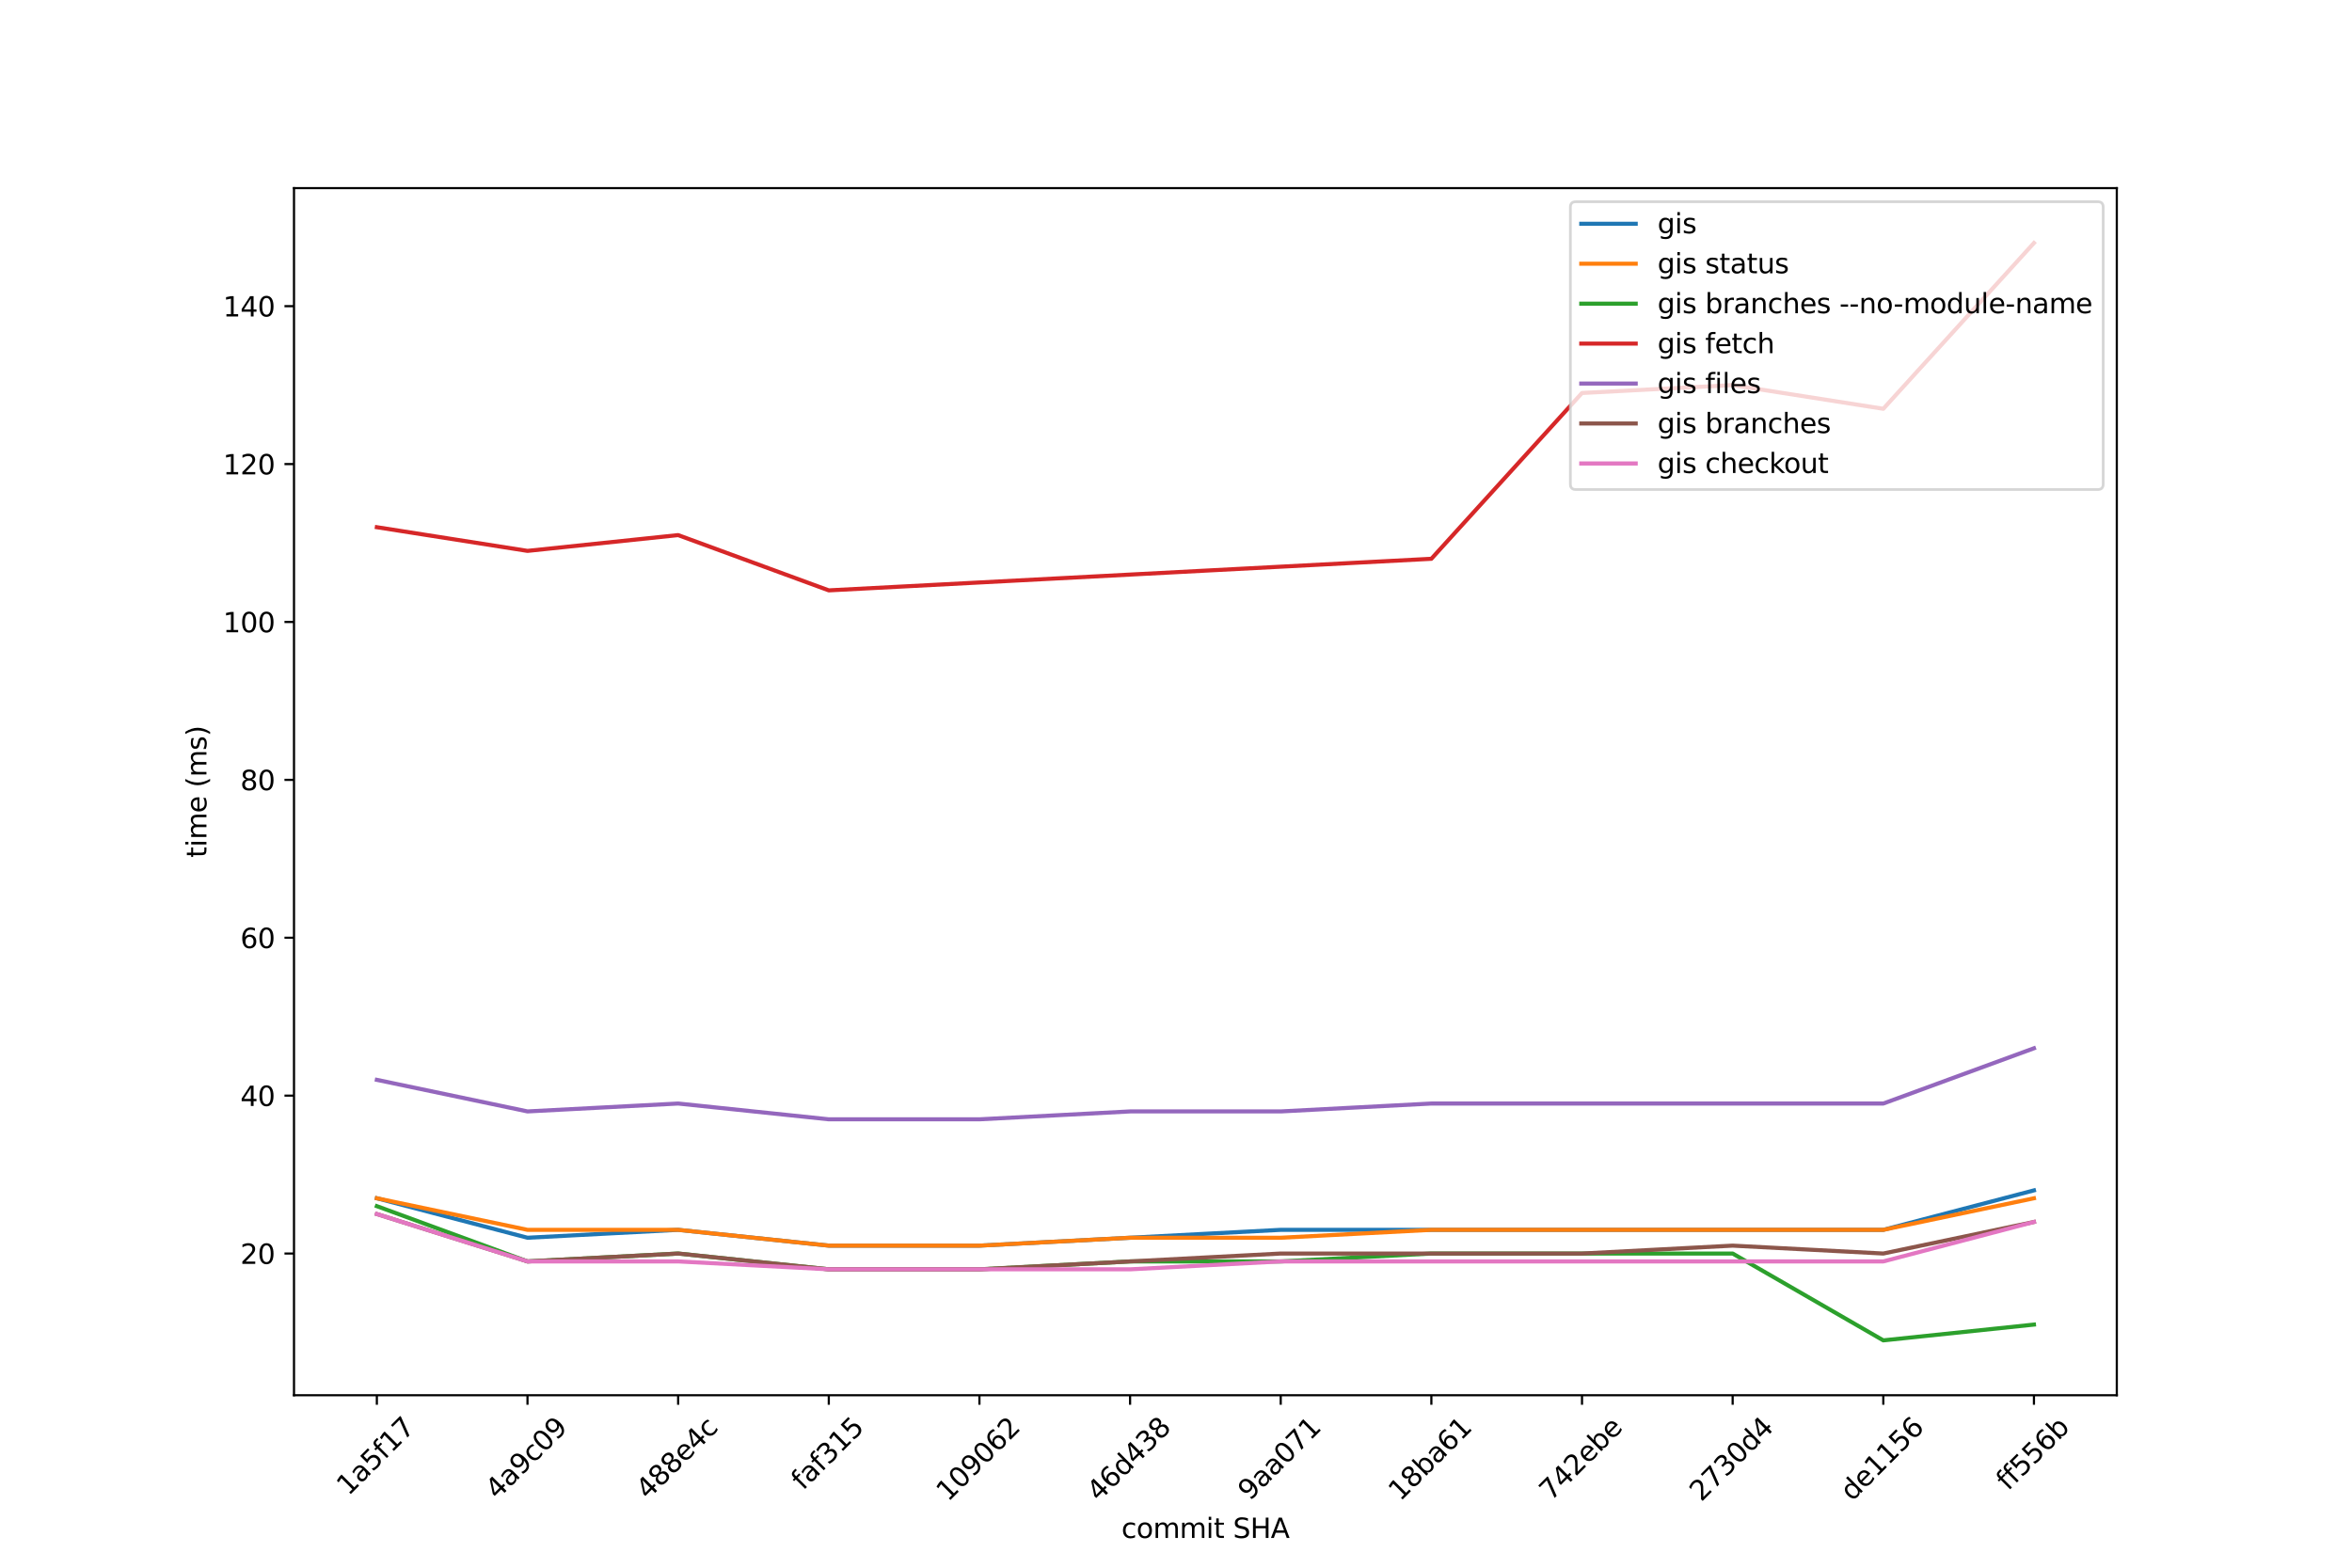 <?xml version="1.0" encoding="utf-8" standalone="no"?>
<!DOCTYPE svg PUBLIC "-//W3C//DTD SVG 1.1//EN"
  "http://www.w3.org/Graphics/SVG/1.1/DTD/svg11.dtd">
<svg xmlns:xlink="http://www.w3.org/1999/xlink" width="864pt" height="576pt" viewBox="0 0 864 576" xmlns="http://www.w3.org/2000/svg" version="1.1">
 <defs>
  <style type="text/css">*{stroke-linejoin: round; stroke-linecap: butt}</style>
 </defs>
 <g id="figure_1">
  <g id="patch_1">
   <path d="M 0 576 
L 864 576 
L 864 0 
L 0 0 
z
" style="fill: #ffffff"/>
  </g>
  <g id="axes_1">
   <g id="patch_2">
    <path d="M 108 512.64 
L 777.6 512.64 
L 777.6 69.12 
L 108 69.12 
z
" style="fill: #ffffff"/>
   </g>
   <g id="matplotlib.axis_1">
    <g id="xtick_1">
     <g id="line2d_1">
      <defs>
       <path id="maab2d0073a" d="M 0 0 
L 0 3.5 
" style="stroke: #000000; stroke-width: 0.8"/>
      </defs>
      <g>
       <use xlink:href="#maab2d0073a" x="138.436" y="512.64" style="stroke: #000000; stroke-width: 0.8"/>
      </g>
     </g>
     <g id="text_1">
      <!-- 1a5f17 -->
      <g transform="translate(127.978 549.831) rotate(-45) scale(0.1 -0.1)">
       <defs>
        <path id="DejaVuSans-31" d="M 794 531 
L 1825 531 
L 1825 4091 
L 703 3866 
L 703 4441 
L 1819 4666 
L 2450 4666 
L 2450 531 
L 3481 531 
L 3481 0 
L 794 0 
L 794 531 
z
" transform="scale(0.016)"/>
        <path id="DejaVuSans-61" d="M 2194 1759 
Q 1497 1759 1228 1600 
Q 959 1441 959 1056 
Q 959 750 1161 570 
Q 1363 391 1709 391 
Q 2188 391 2477 730 
Q 2766 1069 2766 1631 
L 2766 1759 
L 2194 1759 
z
M 3341 1997 
L 3341 0 
L 2766 0 
L 2766 531 
Q 2569 213 2275 61 
Q 1981 -91 1556 -91 
Q 1019 -91 701 211 
Q 384 513 384 1019 
Q 384 1609 779 1909 
Q 1175 2209 1959 2209 
L 2766 2209 
L 2766 2266 
Q 2766 2663 2505 2880 
Q 2244 3097 1772 3097 
Q 1472 3097 1187 3025 
Q 903 2953 641 2809 
L 641 3341 
Q 956 3463 1253 3523 
Q 1550 3584 1831 3584 
Q 2591 3584 2966 3190 
Q 3341 2797 3341 1997 
z
" transform="scale(0.016)"/>
        <path id="DejaVuSans-35" d="M 691 4666 
L 3169 4666 
L 3169 4134 
L 1269 4134 
L 1269 2991 
Q 1406 3038 1543 3061 
Q 1681 3084 1819 3084 
Q 2600 3084 3056 2656 
Q 3513 2228 3513 1497 
Q 3513 744 3044 326 
Q 2575 -91 1722 -91 
Q 1428 -91 1123 -41 
Q 819 9 494 109 
L 494 744 
Q 775 591 1075 516 
Q 1375 441 1709 441 
Q 2250 441 2565 725 
Q 2881 1009 2881 1497 
Q 2881 1984 2565 2268 
Q 2250 2553 1709 2553 
Q 1456 2553 1204 2497 
Q 953 2441 691 2322 
L 691 4666 
z
" transform="scale(0.016)"/>
        <path id="DejaVuSans-66" d="M 2375 4863 
L 2375 4384 
L 1825 4384 
Q 1516 4384 1395 4259 
Q 1275 4134 1275 3809 
L 1275 3500 
L 2222 3500 
L 2222 3053 
L 1275 3053 
L 1275 0 
L 697 0 
L 697 3053 
L 147 3053 
L 147 3500 
L 697 3500 
L 697 3744 
Q 697 4328 969 4595 
Q 1241 4863 1831 4863 
L 2375 4863 
z
" transform="scale(0.016)"/>
        <path id="DejaVuSans-37" d="M 525 4666 
L 3525 4666 
L 3525 4397 
L 1831 0 
L 1172 0 
L 2766 4134 
L 525 4134 
L 525 4666 
z
" transform="scale(0.016)"/>
       </defs>
       <use xlink:href="#DejaVuSans-31"/>
       <use xlink:href="#DejaVuSans-61" x="63.623"/>
       <use xlink:href="#DejaVuSans-35" x="124.902"/>
       <use xlink:href="#DejaVuSans-66" x="188.525"/>
       <use xlink:href="#DejaVuSans-31" x="223.73"/>
       <use xlink:href="#DejaVuSans-37" x="287.354"/>
      </g>
     </g>
    </g>
    <g id="xtick_2">
     <g id="line2d_2">
      <g>
       <use xlink:href="#maab2d0073a" x="193.775" y="512.64" style="stroke: #000000; stroke-width: 0.8"/>
      </g>
     </g>
     <g id="text_2">
      <!-- 4a9c09 -->
      <g transform="translate(182.618 551.23) rotate(-45) scale(0.1 -0.1)">
       <defs>
        <path id="DejaVuSans-34" d="M 2419 4116 
L 825 1625 
L 2419 1625 
L 2419 4116 
z
M 2253 4666 
L 3047 4666 
L 3047 1625 
L 3713 1625 
L 3713 1100 
L 3047 1100 
L 3047 0 
L 2419 0 
L 2419 1100 
L 313 1100 
L 313 1709 
L 2253 4666 
z
" transform="scale(0.016)"/>
        <path id="DejaVuSans-39" d="M 703 97 
L 703 672 
Q 941 559 1184 500 
Q 1428 441 1663 441 
Q 2288 441 2617 861 
Q 2947 1281 2994 2138 
Q 2813 1869 2534 1725 
Q 2256 1581 1919 1581 
Q 1219 1581 811 2004 
Q 403 2428 403 3163 
Q 403 3881 828 4315 
Q 1253 4750 1959 4750 
Q 2769 4750 3195 4129 
Q 3622 3509 3622 2328 
Q 3622 1225 3098 567 
Q 2575 -91 1691 -91 
Q 1453 -91 1209 -44 
Q 966 3 703 97 
z
M 1959 2075 
Q 2384 2075 2632 2365 
Q 2881 2656 2881 3163 
Q 2881 3666 2632 3958 
Q 2384 4250 1959 4250 
Q 1534 4250 1286 3958 
Q 1038 3666 1038 3163 
Q 1038 2656 1286 2365 
Q 1534 2075 1959 2075 
z
" transform="scale(0.016)"/>
        <path id="DejaVuSans-63" d="M 3122 3366 
L 3122 2828 
Q 2878 2963 2633 3030 
Q 2388 3097 2138 3097 
Q 1578 3097 1268 2742 
Q 959 2388 959 1747 
Q 959 1106 1268 751 
Q 1578 397 2138 397 
Q 2388 397 2633 464 
Q 2878 531 3122 666 
L 3122 134 
Q 2881 22 2623 -34 
Q 2366 -91 2075 -91 
Q 1284 -91 818 406 
Q 353 903 353 1747 
Q 353 2603 823 3093 
Q 1294 3584 2113 3584 
Q 2378 3584 2631 3529 
Q 2884 3475 3122 3366 
z
" transform="scale(0.016)"/>
        <path id="DejaVuSans-30" d="M 2034 4250 
Q 1547 4250 1301 3770 
Q 1056 3291 1056 2328 
Q 1056 1369 1301 889 
Q 1547 409 2034 409 
Q 2525 409 2770 889 
Q 3016 1369 3016 2328 
Q 3016 3291 2770 3770 
Q 2525 4250 2034 4250 
z
M 2034 4750 
Q 2819 4750 3233 4129 
Q 3647 3509 3647 2328 
Q 3647 1150 3233 529 
Q 2819 -91 2034 -91 
Q 1250 -91 836 529 
Q 422 1150 422 2328 
Q 422 3509 836 4129 
Q 1250 4750 2034 4750 
z
" transform="scale(0.016)"/>
       </defs>
       <use xlink:href="#DejaVuSans-34"/>
       <use xlink:href="#DejaVuSans-61" x="63.623"/>
       <use xlink:href="#DejaVuSans-39" x="124.902"/>
       <use xlink:href="#DejaVuSans-63" x="188.525"/>
       <use xlink:href="#DejaVuSans-30" x="243.506"/>
       <use xlink:href="#DejaVuSans-39" x="307.129"/>
      </g>
     </g>
    </g>
    <g id="xtick_3">
     <g id="line2d_3">
      <g>
       <use xlink:href="#maab2d0073a" x="249.114" y="512.64" style="stroke: #000000; stroke-width: 0.8"/>
      </g>
     </g>
     <g id="text_3">
      <!-- 488e4c -->
      <g transform="translate(237.948 551.248) rotate(-45) scale(0.1 -0.1)">
       <defs>
        <path id="DejaVuSans-38" d="M 2034 2216 
Q 1584 2216 1326 1975 
Q 1069 1734 1069 1313 
Q 1069 891 1326 650 
Q 1584 409 2034 409 
Q 2484 409 2743 651 
Q 3003 894 3003 1313 
Q 3003 1734 2745 1975 
Q 2488 2216 2034 2216 
z
M 1403 2484 
Q 997 2584 770 2862 
Q 544 3141 544 3541 
Q 544 4100 942 4425 
Q 1341 4750 2034 4750 
Q 2731 4750 3128 4425 
Q 3525 4100 3525 3541 
Q 3525 3141 3298 2862 
Q 3072 2584 2669 2484 
Q 3125 2378 3379 2068 
Q 3634 1759 3634 1313 
Q 3634 634 3220 271 
Q 2806 -91 2034 -91 
Q 1263 -91 848 271 
Q 434 634 434 1313 
Q 434 1759 690 2068 
Q 947 2378 1403 2484 
z
M 1172 3481 
Q 1172 3119 1398 2916 
Q 1625 2713 2034 2713 
Q 2441 2713 2670 2916 
Q 2900 3119 2900 3481 
Q 2900 3844 2670 4047 
Q 2441 4250 2034 4250 
Q 1625 4250 1398 4047 
Q 1172 3844 1172 3481 
z
" transform="scale(0.016)"/>
        <path id="DejaVuSans-65" d="M 3597 1894 
L 3597 1613 
L 953 1613 
Q 991 1019 1311 708 
Q 1631 397 2203 397 
Q 2534 397 2845 478 
Q 3156 559 3463 722 
L 3463 178 
Q 3153 47 2828 -22 
Q 2503 -91 2169 -91 
Q 1331 -91 842 396 
Q 353 884 353 1716 
Q 353 2575 817 3079 
Q 1281 3584 2069 3584 
Q 2775 3584 3186 3129 
Q 3597 2675 3597 1894 
z
M 3022 2063 
Q 3016 2534 2758 2815 
Q 2500 3097 2075 3097 
Q 1594 3097 1305 2825 
Q 1016 2553 972 2059 
L 3022 2063 
z
" transform="scale(0.016)"/>
       </defs>
       <use xlink:href="#DejaVuSans-34"/>
       <use xlink:href="#DejaVuSans-38" x="63.623"/>
       <use xlink:href="#DejaVuSans-38" x="127.246"/>
       <use xlink:href="#DejaVuSans-65" x="190.869"/>
       <use xlink:href="#DejaVuSans-34" x="252.393"/>
       <use xlink:href="#DejaVuSans-63" x="316.016"/>
      </g>
     </g>
    </g>
    <g id="xtick_4">
     <g id="line2d_4">
      <g>
       <use xlink:href="#maab2d0073a" x="304.453" y="512.64" style="stroke: #000000; stroke-width: 0.8"/>
      </g>
     </g>
     <g id="text_4">
      <!-- faf315 -->
      <g transform="translate(295 547.822) rotate(-45) scale(0.1 -0.1)">
       <defs>
        <path id="DejaVuSans-33" d="M 2597 2516 
Q 3050 2419 3304 2112 
Q 3559 1806 3559 1356 
Q 3559 666 3084 287 
Q 2609 -91 1734 -91 
Q 1441 -91 1130 -33 
Q 819 25 488 141 
L 488 750 
Q 750 597 1062 519 
Q 1375 441 1716 441 
Q 2309 441 2620 675 
Q 2931 909 2931 1356 
Q 2931 1769 2642 2001 
Q 2353 2234 1838 2234 
L 1294 2234 
L 1294 2753 
L 1863 2753 
Q 2328 2753 2575 2939 
Q 2822 3125 2822 3475 
Q 2822 3834 2567 4026 
Q 2313 4219 1838 4219 
Q 1578 4219 1281 4162 
Q 984 4106 628 3988 
L 628 4550 
Q 988 4650 1302 4700 
Q 1616 4750 1894 4750 
Q 2613 4750 3031 4423 
Q 3450 4097 3450 3541 
Q 3450 3153 3228 2886 
Q 3006 2619 2597 2516 
z
" transform="scale(0.016)"/>
       </defs>
       <use xlink:href="#DejaVuSans-66"/>
       <use xlink:href="#DejaVuSans-61" x="35.205"/>
       <use xlink:href="#DejaVuSans-66" x="96.484"/>
       <use xlink:href="#DejaVuSans-33" x="131.689"/>
       <use xlink:href="#DejaVuSans-31" x="195.312"/>
       <use xlink:href="#DejaVuSans-35" x="258.936"/>
      </g>
     </g>
    </g>
    <g id="xtick_5">
     <g id="line2d_5">
      <g>
       <use xlink:href="#maab2d0073a" x="359.792" y="512.64" style="stroke: #000000; stroke-width: 0.8"/>
      </g>
     </g>
     <g id="text_5">
      <!-- 109062 -->
      <g transform="translate(348.246 552.007) rotate(-45) scale(0.1 -0.1)">
       <defs>
        <path id="DejaVuSans-36" d="M 2113 2584 
Q 1688 2584 1439 2293 
Q 1191 2003 1191 1497 
Q 1191 994 1439 701 
Q 1688 409 2113 409 
Q 2538 409 2786 701 
Q 3034 994 3034 1497 
Q 3034 2003 2786 2293 
Q 2538 2584 2113 2584 
z
M 3366 4563 
L 3366 3988 
Q 3128 4100 2886 4159 
Q 2644 4219 2406 4219 
Q 1781 4219 1451 3797 
Q 1122 3375 1075 2522 
Q 1259 2794 1537 2939 
Q 1816 3084 2150 3084 
Q 2853 3084 3261 2657 
Q 3669 2231 3669 1497 
Q 3669 778 3244 343 
Q 2819 -91 2113 -91 
Q 1303 -91 875 529 
Q 447 1150 447 2328 
Q 447 3434 972 4092 
Q 1497 4750 2381 4750 
Q 2619 4750 2861 4703 
Q 3103 4656 3366 4563 
z
" transform="scale(0.016)"/>
        <path id="DejaVuSans-32" d="M 1228 531 
L 3431 531 
L 3431 0 
L 469 0 
L 469 531 
Q 828 903 1448 1529 
Q 2069 2156 2228 2338 
Q 2531 2678 2651 2914 
Q 2772 3150 2772 3378 
Q 2772 3750 2511 3984 
Q 2250 4219 1831 4219 
Q 1534 4219 1204 4116 
Q 875 4013 500 3803 
L 500 4441 
Q 881 4594 1212 4672 
Q 1544 4750 1819 4750 
Q 2544 4750 2975 4387 
Q 3406 4025 3406 3419 
Q 3406 3131 3298 2873 
Q 3191 2616 2906 2266 
Q 2828 2175 2409 1742 
Q 1991 1309 1228 531 
z
" transform="scale(0.016)"/>
       </defs>
       <use xlink:href="#DejaVuSans-31"/>
       <use xlink:href="#DejaVuSans-30" x="63.623"/>
       <use xlink:href="#DejaVuSans-39" x="127.246"/>
       <use xlink:href="#DejaVuSans-30" x="190.869"/>
       <use xlink:href="#DejaVuSans-36" x="254.492"/>
       <use xlink:href="#DejaVuSans-32" x="318.115"/>
      </g>
     </g>
    </g>
    <g id="xtick_6">
     <g id="line2d_6">
      <g>
       <use xlink:href="#maab2d0073a" x="415.131" y="512.64" style="stroke: #000000; stroke-width: 0.8"/>
      </g>
     </g>
     <g id="text_6">
      <!-- 46d438 -->
      <g transform="translate(403.59 551.997) rotate(-45) scale(0.1 -0.1)">
       <defs>
        <path id="DejaVuSans-64" d="M 2906 2969 
L 2906 4863 
L 3481 4863 
L 3481 0 
L 2906 0 
L 2906 525 
Q 2725 213 2448 61 
Q 2172 -91 1784 -91 
Q 1150 -91 751 415 
Q 353 922 353 1747 
Q 353 2572 751 3078 
Q 1150 3584 1784 3584 
Q 2172 3584 2448 3432 
Q 2725 3281 2906 2969 
z
M 947 1747 
Q 947 1113 1208 752 
Q 1469 391 1925 391 
Q 2381 391 2643 752 
Q 2906 1113 2906 1747 
Q 2906 2381 2643 2742 
Q 2381 3103 1925 3103 
Q 1469 3103 1208 2742 
Q 947 2381 947 1747 
z
" transform="scale(0.016)"/>
       </defs>
       <use xlink:href="#DejaVuSans-34"/>
       <use xlink:href="#DejaVuSans-36" x="63.623"/>
       <use xlink:href="#DejaVuSans-64" x="127.246"/>
       <use xlink:href="#DejaVuSans-34" x="190.723"/>
       <use xlink:href="#DejaVuSans-33" x="254.346"/>
       <use xlink:href="#DejaVuSans-38" x="317.969"/>
      </g>
     </g>
    </g>
    <g id="xtick_7">
     <g id="line2d_7">
      <g>
       <use xlink:href="#maab2d0073a" x="470.469" y="512.64" style="stroke: #000000; stroke-width: 0.8"/>
      </g>
     </g>
     <g id="text_7">
      <!-- 9aa071 -->
      <g transform="translate(459.089 551.675) rotate(-45) scale(0.1 -0.1)">
       <use xlink:href="#DejaVuSans-39"/>
       <use xlink:href="#DejaVuSans-61" x="63.623"/>
       <use xlink:href="#DejaVuSans-61" x="124.902"/>
       <use xlink:href="#DejaVuSans-30" x="186.182"/>
       <use xlink:href="#DejaVuSans-37" x="249.805"/>
       <use xlink:href="#DejaVuSans-31" x="313.428"/>
      </g>
     </g>
    </g>
    <g id="xtick_8">
     <g id="line2d_8">
      <g>
       <use xlink:href="#maab2d0073a" x="525.808" y="512.64" style="stroke: #000000; stroke-width: 0.8"/>
      </g>
     </g>
     <g id="text_8">
      <!-- 18ba61 -->
      <g transform="translate(514.35 551.831) rotate(-45) scale(0.1 -0.1)">
       <defs>
        <path id="DejaVuSans-62" d="M 3116 1747 
Q 3116 2381 2855 2742 
Q 2594 3103 2138 3103 
Q 1681 3103 1420 2742 
Q 1159 2381 1159 1747 
Q 1159 1113 1420 752 
Q 1681 391 2138 391 
Q 2594 391 2855 752 
Q 3116 1113 3116 1747 
z
M 1159 2969 
Q 1341 3281 1617 3432 
Q 1894 3584 2278 3584 
Q 2916 3584 3314 3078 
Q 3713 2572 3713 1747 
Q 3713 922 3314 415 
Q 2916 -91 2278 -91 
Q 1894 -91 1617 61 
Q 1341 213 1159 525 
L 1159 0 
L 581 0 
L 581 4863 
L 1159 4863 
L 1159 2969 
z
" transform="scale(0.016)"/>
       </defs>
       <use xlink:href="#DejaVuSans-31"/>
       <use xlink:href="#DejaVuSans-38" x="63.623"/>
       <use xlink:href="#DejaVuSans-62" x="127.246"/>
       <use xlink:href="#DejaVuSans-61" x="190.723"/>
       <use xlink:href="#DejaVuSans-36" x="252.002"/>
       <use xlink:href="#DejaVuSans-31" x="315.625"/>
      </g>
     </g>
    </g>
    <g id="xtick_9">
     <g id="line2d_9">
      <g>
       <use xlink:href="#maab2d0073a" x="581.147" y="512.64" style="stroke: #000000; stroke-width: 0.8"/>
      </g>
     </g>
     <g id="text_9">
      <!-- 742ebe -->
      <g transform="translate(569.754 551.701) rotate(-45) scale(0.1 -0.1)">
       <use xlink:href="#DejaVuSans-37"/>
       <use xlink:href="#DejaVuSans-34" x="63.623"/>
       <use xlink:href="#DejaVuSans-32" x="127.246"/>
       <use xlink:href="#DejaVuSans-65" x="190.869"/>
       <use xlink:href="#DejaVuSans-62" x="252.393"/>
       <use xlink:href="#DejaVuSans-65" x="315.869"/>
      </g>
     </g>
    </g>
    <g id="xtick_10">
     <g id="line2d_10">
      <g>
       <use xlink:href="#maab2d0073a" x="636.486" y="512.64" style="stroke: #000000; stroke-width: 0.8"/>
      </g>
     </g>
     <g id="text_10">
      <!-- 2730d4 -->
      <g transform="translate(624.945 551.997) rotate(-45) scale(0.1 -0.1)">
       <use xlink:href="#DejaVuSans-32"/>
       <use xlink:href="#DejaVuSans-37" x="63.623"/>
       <use xlink:href="#DejaVuSans-33" x="127.246"/>
       <use xlink:href="#DejaVuSans-30" x="190.869"/>
       <use xlink:href="#DejaVuSans-64" x="254.492"/>
       <use xlink:href="#DejaVuSans-34" x="317.969"/>
      </g>
     </g>
    </g>
    <g id="xtick_11">
     <g id="line2d_11">
      <g>
       <use xlink:href="#maab2d0073a" x="691.825" y="512.64" style="stroke: #000000; stroke-width: 0.8"/>
      </g>
     </g>
     <g id="text_11">
      <!-- de1156 -->
      <g transform="translate(680.358 551.849) rotate(-45) scale(0.1 -0.1)">
       <use xlink:href="#DejaVuSans-64"/>
       <use xlink:href="#DejaVuSans-65" x="63.477"/>
       <use xlink:href="#DejaVuSans-31" x="125"/>
       <use xlink:href="#DejaVuSans-31" x="188.623"/>
       <use xlink:href="#DejaVuSans-35" x="252.246"/>
       <use xlink:href="#DejaVuSans-36" x="315.869"/>
      </g>
     </g>
    </g>
    <g id="xtick_12">
     <g id="line2d_12">
      <g>
       <use xlink:href="#maab2d0073a" x="747.164" y="512.64" style="stroke: #000000; stroke-width: 0.8"/>
      </g>
     </g>
     <g id="text_12">
      <!-- ff556b -->
      <g transform="translate(737.633 547.977) rotate(-45) scale(0.1 -0.1)">
       <use xlink:href="#DejaVuSans-66"/>
       <use xlink:href="#DejaVuSans-66" x="35.205"/>
       <use xlink:href="#DejaVuSans-35" x="70.41"/>
       <use xlink:href="#DejaVuSans-35" x="134.033"/>
       <use xlink:href="#DejaVuSans-36" x="197.656"/>
       <use xlink:href="#DejaVuSans-62" x="261.279"/>
      </g>
     </g>
    </g>
    <g id="text_13">
     <!-- commit SHA -->
     <g transform="translate(411.958 565.076) scale(0.1 -0.1)">
      <defs>
       <path id="DejaVuSans-6f" d="M 1959 3097 
Q 1497 3097 1228 2736 
Q 959 2375 959 1747 
Q 959 1119 1226 758 
Q 1494 397 1959 397 
Q 2419 397 2687 759 
Q 2956 1122 2956 1747 
Q 2956 2369 2687 2733 
Q 2419 3097 1959 3097 
z
M 1959 3584 
Q 2709 3584 3137 3096 
Q 3566 2609 3566 1747 
Q 3566 888 3137 398 
Q 2709 -91 1959 -91 
Q 1206 -91 779 398 
Q 353 888 353 1747 
Q 353 2609 779 3096 
Q 1206 3584 1959 3584 
z
" transform="scale(0.016)"/>
       <path id="DejaVuSans-6d" d="M 3328 2828 
Q 3544 3216 3844 3400 
Q 4144 3584 4550 3584 
Q 5097 3584 5394 3201 
Q 5691 2819 5691 2113 
L 5691 0 
L 5113 0 
L 5113 2094 
Q 5113 2597 4934 2840 
Q 4756 3084 4391 3084 
Q 3944 3084 3684 2787 
Q 3425 2491 3425 1978 
L 3425 0 
L 2847 0 
L 2847 2094 
Q 2847 2600 2669 2842 
Q 2491 3084 2119 3084 
Q 1678 3084 1418 2786 
Q 1159 2488 1159 1978 
L 1159 0 
L 581 0 
L 581 3500 
L 1159 3500 
L 1159 2956 
Q 1356 3278 1631 3431 
Q 1906 3584 2284 3584 
Q 2666 3584 2933 3390 
Q 3200 3197 3328 2828 
z
" transform="scale(0.016)"/>
       <path id="DejaVuSans-69" d="M 603 3500 
L 1178 3500 
L 1178 0 
L 603 0 
L 603 3500 
z
M 603 4863 
L 1178 4863 
L 1178 4134 
L 603 4134 
L 603 4863 
z
" transform="scale(0.016)"/>
       <path id="DejaVuSans-74" d="M 1172 4494 
L 1172 3500 
L 2356 3500 
L 2356 3053 
L 1172 3053 
L 1172 1153 
Q 1172 725 1289 603 
Q 1406 481 1766 481 
L 2356 481 
L 2356 0 
L 1766 0 
Q 1100 0 847 248 
Q 594 497 594 1153 
L 594 3053 
L 172 3053 
L 172 3500 
L 594 3500 
L 594 4494 
L 1172 4494 
z
" transform="scale(0.016)"/>
       <path id="DejaVuSans-20" transform="scale(0.016)"/>
       <path id="DejaVuSans-53" d="M 3425 4513 
L 3425 3897 
Q 3066 4069 2747 4153 
Q 2428 4238 2131 4238 
Q 1616 4238 1336 4038 
Q 1056 3838 1056 3469 
Q 1056 3159 1242 3001 
Q 1428 2844 1947 2747 
L 2328 2669 
Q 3034 2534 3370 2195 
Q 3706 1856 3706 1288 
Q 3706 609 3251 259 
Q 2797 -91 1919 -91 
Q 1588 -91 1214 -16 
Q 841 59 441 206 
L 441 856 
Q 825 641 1194 531 
Q 1563 422 1919 422 
Q 2459 422 2753 634 
Q 3047 847 3047 1241 
Q 3047 1584 2836 1778 
Q 2625 1972 2144 2069 
L 1759 2144 
Q 1053 2284 737 2584 
Q 422 2884 422 3419 
Q 422 4038 858 4394 
Q 1294 4750 2059 4750 
Q 2388 4750 2728 4690 
Q 3069 4631 3425 4513 
z
" transform="scale(0.016)"/>
       <path id="DejaVuSans-48" d="M 628 4666 
L 1259 4666 
L 1259 2753 
L 3553 2753 
L 3553 4666 
L 4184 4666 
L 4184 0 
L 3553 0 
L 3553 2222 
L 1259 2222 
L 1259 0 
L 628 0 
L 628 4666 
z
" transform="scale(0.016)"/>
       <path id="DejaVuSans-41" d="M 2188 4044 
L 1331 1722 
L 3047 1722 
L 2188 4044 
z
M 1831 4666 
L 2547 4666 
L 4325 0 
L 3669 0 
L 3244 1197 
L 1141 1197 
L 716 0 
L 50 0 
L 1831 4666 
z
" transform="scale(0.016)"/>
      </defs>
      <use xlink:href="#DejaVuSans-63"/>
      <use xlink:href="#DejaVuSans-6f" x="54.98"/>
      <use xlink:href="#DejaVuSans-6d" x="116.162"/>
      <use xlink:href="#DejaVuSans-6d" x="213.574"/>
      <use xlink:href="#DejaVuSans-69" x="310.986"/>
      <use xlink:href="#DejaVuSans-74" x="338.77"/>
      <use xlink:href="#DejaVuSans-20" x="377.979"/>
      <use xlink:href="#DejaVuSans-53" x="409.766"/>
      <use xlink:href="#DejaVuSans-48" x="473.242"/>
      <use xlink:href="#DejaVuSans-41" x="548.438"/>
     </g>
    </g>
   </g>
   <g id="matplotlib.axis_2">
    <g id="ytick_1">
     <g id="line2d_13">
      <defs>
       <path id="m3aabf2615f" d="M 0 0 
L -3.5 0 
" style="stroke: #000000; stroke-width: 0.8"/>
      </defs>
      <g>
       <use xlink:href="#m3aabf2615f" x="108" y="460.572" style="stroke: #000000; stroke-width: 0.8"/>
      </g>
     </g>
     <g id="text_14">
      <!-- 20 -->
      <g transform="translate(88.275 464.371) scale(0.1 -0.1)">
       <use xlink:href="#DejaVuSans-32"/>
       <use xlink:href="#DejaVuSans-30" x="63.623"/>
      </g>
     </g>
    </g>
    <g id="ytick_2">
     <g id="line2d_14">
      <g>
       <use xlink:href="#m3aabf2615f" x="108" y="402.558" style="stroke: #000000; stroke-width: 0.8"/>
      </g>
     </g>
     <g id="text_15">
      <!-- 40 -->
      <g transform="translate(88.275 406.357) scale(0.1 -0.1)">
       <use xlink:href="#DejaVuSans-34"/>
       <use xlink:href="#DejaVuSans-30" x="63.623"/>
      </g>
     </g>
    </g>
    <g id="ytick_3">
     <g id="line2d_15">
      <g>
       <use xlink:href="#m3aabf2615f" x="108" y="344.543" style="stroke: #000000; stroke-width: 0.8"/>
      </g>
     </g>
     <g id="text_16">
      <!-- 60 -->
      <g transform="translate(88.275 348.343) scale(0.1 -0.1)">
       <use xlink:href="#DejaVuSans-36"/>
       <use xlink:href="#DejaVuSans-30" x="63.623"/>
      </g>
     </g>
    </g>
    <g id="ytick_4">
     <g id="line2d_16">
      <g>
       <use xlink:href="#m3aabf2615f" x="108" y="286.529" style="stroke: #000000; stroke-width: 0.8"/>
      </g>
     </g>
     <g id="text_17">
      <!-- 80 -->
      <g transform="translate(88.275 290.328) scale(0.1 -0.1)">
       <use xlink:href="#DejaVuSans-38"/>
       <use xlink:href="#DejaVuSans-30" x="63.623"/>
      </g>
     </g>
    </g>
    <g id="ytick_5">
     <g id="line2d_17">
      <g>
       <use xlink:href="#m3aabf2615f" x="108" y="228.515" style="stroke: #000000; stroke-width: 0.8"/>
      </g>
     </g>
     <g id="text_18">
      <!-- 100 -->
      <g transform="translate(81.912 232.314) scale(0.1 -0.1)">
       <use xlink:href="#DejaVuSans-31"/>
       <use xlink:href="#DejaVuSans-30" x="63.623"/>
       <use xlink:href="#DejaVuSans-30" x="127.246"/>
      </g>
     </g>
    </g>
    <g id="ytick_6">
     <g id="line2d_18">
      <g>
       <use xlink:href="#m3aabf2615f" x="108" y="170.5" style="stroke: #000000; stroke-width: 0.8"/>
      </g>
     </g>
     <g id="text_19">
      <!-- 120 -->
      <g transform="translate(81.912 174.299) scale(0.1 -0.1)">
       <use xlink:href="#DejaVuSans-31"/>
       <use xlink:href="#DejaVuSans-32" x="63.623"/>
       <use xlink:href="#DejaVuSans-30" x="127.246"/>
      </g>
     </g>
    </g>
    <g id="ytick_7">
     <g id="line2d_19">
      <g>
       <use xlink:href="#m3aabf2615f" x="108" y="112.486" style="stroke: #000000; stroke-width: 0.8"/>
      </g>
     </g>
     <g id="text_20">
      <!-- 140 -->
      <g transform="translate(81.912 116.285) scale(0.1 -0.1)">
       <use xlink:href="#DejaVuSans-31"/>
       <use xlink:href="#DejaVuSans-34" x="63.623"/>
       <use xlink:href="#DejaVuSans-30" x="127.246"/>
      </g>
     </g>
    </g>
    <g id="text_21">
     <!-- time (ms) -->
     <g transform="translate(75.833 315.142) rotate(-90) scale(0.1 -0.1)">
      <defs>
       <path id="DejaVuSans-28" d="M 1984 4856 
Q 1566 4138 1362 3434 
Q 1159 2731 1159 2009 
Q 1159 1288 1364 580 
Q 1569 -128 1984 -844 
L 1484 -844 
Q 1016 -109 783 600 
Q 550 1309 550 2009 
Q 550 2706 781 3412 
Q 1013 4119 1484 4856 
L 1984 4856 
z
" transform="scale(0.016)"/>
       <path id="DejaVuSans-73" d="M 2834 3397 
L 2834 2853 
Q 2591 2978 2328 3040 
Q 2066 3103 1784 3103 
Q 1356 3103 1142 2972 
Q 928 2841 928 2578 
Q 928 2378 1081 2264 
Q 1234 2150 1697 2047 
L 1894 2003 
Q 2506 1872 2764 1633 
Q 3022 1394 3022 966 
Q 3022 478 2636 193 
Q 2250 -91 1575 -91 
Q 1294 -91 989 -36 
Q 684 19 347 128 
L 347 722 
Q 666 556 975 473 
Q 1284 391 1588 391 
Q 1994 391 2212 530 
Q 2431 669 2431 922 
Q 2431 1156 2273 1281 
Q 2116 1406 1581 1522 
L 1381 1569 
Q 847 1681 609 1914 
Q 372 2147 372 2553 
Q 372 3047 722 3315 
Q 1072 3584 1716 3584 
Q 2034 3584 2315 3537 
Q 2597 3491 2834 3397 
z
" transform="scale(0.016)"/>
       <path id="DejaVuSans-29" d="M 513 4856 
L 1013 4856 
Q 1481 4119 1714 3412 
Q 1947 2706 1947 2009 
Q 1947 1309 1714 600 
Q 1481 -109 1013 -844 
L 513 -844 
Q 928 -128 1133 580 
Q 1338 1288 1338 2009 
Q 1338 2731 1133 3434 
Q 928 4138 513 4856 
z
" transform="scale(0.016)"/>
      </defs>
      <use xlink:href="#DejaVuSans-74"/>
      <use xlink:href="#DejaVuSans-69" x="39.209"/>
      <use xlink:href="#DejaVuSans-6d" x="66.992"/>
      <use xlink:href="#DejaVuSans-65" x="164.404"/>
      <use xlink:href="#DejaVuSans-20" x="225.928"/>
      <use xlink:href="#DejaVuSans-28" x="257.715"/>
      <use xlink:href="#DejaVuSans-6d" x="296.729"/>
      <use xlink:href="#DejaVuSans-73" x="394.141"/>
      <use xlink:href="#DejaVuSans-29" x="446.24"/>
     </g>
    </g>
   </g>
   <g id="line2d_20">
    <path d="M 138.436 440.267 
L 193.775 454.771 
L 249.114 451.87 
L 304.453 457.671 
L 359.792 457.671 
L 415.131 454.771 
L 470.469 451.87 
L 525.808 451.87 
L 581.147 451.87 
L 636.486 451.87 
L 691.825 451.87 
L 747.164 437.366 
" clip-path="url(#p2a14ce417f)" style="fill: none; stroke: #1f77b4; stroke-width: 1.5; stroke-linecap: square"/>
   </g>
   <g id="line2d_21">
    <path d="M 138.436 440.267 
L 193.775 451.87 
L 249.114 451.87 
L 304.453 457.671 
L 359.792 457.671 
L 415.131 454.771 
L 470.469 454.771 
L 525.808 451.87 
L 581.147 451.87 
L 636.486 451.87 
L 691.825 451.87 
L 747.164 440.267 
" clip-path="url(#p2a14ce417f)" style="fill: none; stroke: #ff7f0e; stroke-width: 1.5; stroke-linecap: square"/>
   </g>
   <g id="line2d_22">
    <path d="M 138.436 443.168 
L 193.775 463.473 
L 249.114 460.572 
L 304.453 466.374 
L 359.792 466.374 
L 415.131 463.473 
L 470.469 463.473 
L 525.808 460.572 
L 581.147 460.572 
L 636.486 460.572 
L 691.825 492.48 
L 747.164 486.679 
" clip-path="url(#p2a14ce417f)" style="fill: none; stroke: #2ca02c; stroke-width: 1.5; stroke-linecap: square"/>
   </g>
   <g id="line2d_23">
    <path d="M 138.436 193.706 
L 193.775 202.408 
L 249.114 196.607 
L 304.453 216.912 
L 359.792 214.011 
L 415.131 211.11 
L 470.469 208.209 
L 525.808 205.309 
L 581.147 144.394 
L 636.486 141.493 
L 691.825 150.195 
L 747.164 89.28 
" clip-path="url(#p2a14ce417f)" style="fill: none; stroke: #d62728; stroke-width: 1.5; stroke-linecap: square"/>
   </g>
   <g id="line2d_24">
    <path d="M 138.436 396.756 
L 193.775 408.359 
L 249.114 405.458 
L 304.453 411.26 
L 359.792 411.26 
L 415.131 408.359 
L 470.469 408.359 
L 525.808 405.458 
L 581.147 405.458 
L 636.486 405.458 
L 691.825 405.458 
L 747.164 385.153 
" clip-path="url(#p2a14ce417f)" style="fill: none; stroke: #9467bd; stroke-width: 1.5; stroke-linecap: square"/>
   </g>
   <g id="line2d_25">
    <path d="M 138.436 446.068 
L 193.775 463.473 
L 249.114 460.572 
L 304.453 466.374 
L 359.792 466.374 
L 415.131 463.473 
L 470.469 460.572 
L 525.808 460.572 
L 581.147 460.572 
L 636.486 457.671 
L 691.825 460.572 
L 747.164 448.969 
" clip-path="url(#p2a14ce417f)" style="fill: none; stroke: #8c564b; stroke-width: 1.5; stroke-linecap: square"/>
   </g>
   <g id="line2d_26">
    <path d="M 138.436 446.068 
L 193.775 463.473 
L 249.114 463.473 
L 304.453 466.374 
L 359.792 466.374 
L 415.131 466.374 
L 470.469 463.473 
L 525.808 463.473 
L 581.147 463.473 
L 636.486 463.473 
L 691.825 463.473 
L 747.164 448.969 
" clip-path="url(#p2a14ce417f)" style="fill: none; stroke: #e377c2; stroke-width: 1.5; stroke-linecap: square"/>
   </g>
   <g id="patch_3">
    <path d="M 108 512.64 
L 108 69.12 
" style="fill: none; stroke: #000000; stroke-width: 0.8; stroke-linejoin: miter; stroke-linecap: square"/>
   </g>
   <g id="patch_4">
    <path d="M 777.6 512.64 
L 777.6 69.12 
" style="fill: none; stroke: #000000; stroke-width: 0.8; stroke-linejoin: miter; stroke-linecap: square"/>
   </g>
   <g id="patch_5">
    <path d="M 108 512.64 
L 777.6 512.64 
" style="fill: none; stroke: #000000; stroke-width: 0.8; stroke-linejoin: miter; stroke-linecap: square"/>
   </g>
   <g id="patch_6">
    <path d="M 108 69.12 
L 777.6 69.12 
" style="fill: none; stroke: #000000; stroke-width: 0.8; stroke-linejoin: miter; stroke-linecap: square"/>
   </g>
   <g id="legend_1">
    <g id="patch_7">
     <path d="M 578.873 179.867 
L 770.6 179.867 
Q 772.6 179.867 772.6 177.867 
L 772.6 76.12 
Q 772.6 74.12 770.6 74.12 
L 578.873 74.12 
Q 576.873 74.12 576.873 76.12 
L 576.873 177.867 
Q 576.873 179.867 578.873 179.867 
z
" style="fill: #ffffff; opacity: 0.8; stroke: #cccccc; stroke-linejoin: miter"/>
    </g>
    <g id="line2d_27">
     <path d="M 580.873 82.218 
L 590.873 82.218 
L 600.873 82.218 
" style="fill: none; stroke: #1f77b4; stroke-width: 1.5; stroke-linecap: square"/>
    </g>
    <g id="text_22">
     <!-- gis -->
     <g transform="translate(608.873 85.718) scale(0.1 -0.1)">
      <defs>
       <path id="DejaVuSans-67" d="M 2906 1791 
Q 2906 2416 2648 2759 
Q 2391 3103 1925 3103 
Q 1463 3103 1205 2759 
Q 947 2416 947 1791 
Q 947 1169 1205 825 
Q 1463 481 1925 481 
Q 2391 481 2648 825 
Q 2906 1169 2906 1791 
z
M 3481 434 
Q 3481 -459 3084 -895 
Q 2688 -1331 1869 -1331 
Q 1566 -1331 1297 -1286 
Q 1028 -1241 775 -1147 
L 775 -588 
Q 1028 -725 1275 -790 
Q 1522 -856 1778 -856 
Q 2344 -856 2625 -561 
Q 2906 -266 2906 331 
L 2906 616 
Q 2728 306 2450 153 
Q 2172 0 1784 0 
Q 1141 0 747 490 
Q 353 981 353 1791 
Q 353 2603 747 3093 
Q 1141 3584 1784 3584 
Q 2172 3584 2450 3431 
Q 2728 3278 2906 2969 
L 2906 3500 
L 3481 3500 
L 3481 434 
z
" transform="scale(0.016)"/>
      </defs>
      <use xlink:href="#DejaVuSans-67"/>
      <use xlink:href="#DejaVuSans-69" x="63.477"/>
      <use xlink:href="#DejaVuSans-73" x="91.26"/>
     </g>
    </g>
    <g id="line2d_28">
     <path d="M 580.873 96.897 
L 590.873 96.897 
L 600.873 96.897 
" style="fill: none; stroke: #ff7f0e; stroke-width: 1.5; stroke-linecap: square"/>
    </g>
    <g id="text_23">
     <!-- gis status -->
     <g transform="translate(608.873 100.397) scale(0.1 -0.1)">
      <defs>
       <path id="DejaVuSans-75" d="M 544 1381 
L 544 3500 
L 1119 3500 
L 1119 1403 
Q 1119 906 1312 657 
Q 1506 409 1894 409 
Q 2359 409 2629 706 
Q 2900 1003 2900 1516 
L 2900 3500 
L 3475 3500 
L 3475 0 
L 2900 0 
L 2900 538 
Q 2691 219 2414 64 
Q 2138 -91 1772 -91 
Q 1169 -91 856 284 
Q 544 659 544 1381 
z
M 1991 3584 
L 1991 3584 
z
" transform="scale(0.016)"/>
      </defs>
      <use xlink:href="#DejaVuSans-67"/>
      <use xlink:href="#DejaVuSans-69" x="63.477"/>
      <use xlink:href="#DejaVuSans-73" x="91.26"/>
      <use xlink:href="#DejaVuSans-20" x="143.359"/>
      <use xlink:href="#DejaVuSans-73" x="175.146"/>
      <use xlink:href="#DejaVuSans-74" x="227.246"/>
      <use xlink:href="#DejaVuSans-61" x="266.455"/>
      <use xlink:href="#DejaVuSans-74" x="327.734"/>
      <use xlink:href="#DejaVuSans-75" x="366.943"/>
      <use xlink:href="#DejaVuSans-73" x="430.322"/>
     </g>
    </g>
    <g id="line2d_29">
     <path d="M 580.873 111.575 
L 590.873 111.575 
L 600.873 111.575 
" style="fill: none; stroke: #2ca02c; stroke-width: 1.5; stroke-linecap: square"/>
    </g>
    <g id="text_24">
     <!-- gis branches - -no-module-name -->
     <g transform="translate(608.873 115.075) scale(0.1 -0.1)">
      <defs>
       <path id="DejaVuSans-72" d="M 2631 2963 
Q 2534 3019 2420 3045 
Q 2306 3072 2169 3072 
Q 1681 3072 1420 2755 
Q 1159 2438 1159 1844 
L 1159 0 
L 581 0 
L 581 3500 
L 1159 3500 
L 1159 2956 
Q 1341 3275 1631 3429 
Q 1922 3584 2338 3584 
Q 2397 3584 2469 3576 
Q 2541 3569 2628 3553 
L 2631 2963 
z
" transform="scale(0.016)"/>
       <path id="DejaVuSans-6e" d="M 3513 2113 
L 3513 0 
L 2938 0 
L 2938 2094 
Q 2938 2591 2744 2837 
Q 2550 3084 2163 3084 
Q 1697 3084 1428 2787 
Q 1159 2491 1159 1978 
L 1159 0 
L 581 0 
L 581 3500 
L 1159 3500 
L 1159 2956 
Q 1366 3272 1645 3428 
Q 1925 3584 2291 3584 
Q 2894 3584 3203 3211 
Q 3513 2838 3513 2113 
z
" transform="scale(0.016)"/>
       <path id="DejaVuSans-68" d="M 3513 2113 
L 3513 0 
L 2938 0 
L 2938 2094 
Q 2938 2591 2744 2837 
Q 2550 3084 2163 3084 
Q 1697 3084 1428 2787 
Q 1159 2491 1159 1978 
L 1159 0 
L 581 0 
L 581 4863 
L 1159 4863 
L 1159 2956 
Q 1366 3272 1645 3428 
Q 1925 3584 2291 3584 
Q 2894 3584 3203 3211 
Q 3513 2838 3513 2113 
z
" transform="scale(0.016)"/>
       <path id="DejaVuSans-2d" d="M 313 2009 
L 1997 2009 
L 1997 1497 
L 313 1497 
L 313 2009 
z
" transform="scale(0.016)"/>
       <path id="DejaVuSans-6c" d="M 603 4863 
L 1178 4863 
L 1178 0 
L 603 0 
L 603 4863 
z
" transform="scale(0.016)"/>
      </defs>
      <use xlink:href="#DejaVuSans-67"/>
      <use xlink:href="#DejaVuSans-69" x="63.477"/>
      <use xlink:href="#DejaVuSans-73" x="91.26"/>
      <use xlink:href="#DejaVuSans-20" x="143.359"/>
      <use xlink:href="#DejaVuSans-62" x="175.146"/>
      <use xlink:href="#DejaVuSans-72" x="238.623"/>
      <use xlink:href="#DejaVuSans-61" x="279.736"/>
      <use xlink:href="#DejaVuSans-6e" x="341.016"/>
      <use xlink:href="#DejaVuSans-63" x="404.395"/>
      <use xlink:href="#DejaVuSans-68" x="459.375"/>
      <use xlink:href="#DejaVuSans-65" x="522.754"/>
      <use xlink:href="#DejaVuSans-73" x="584.277"/>
      <use xlink:href="#DejaVuSans-20" x="636.377"/>
      <use xlink:href="#DejaVuSans-2d" x="668.164"/>
      <use xlink:href="#DejaVuSans-2d" x="704.248"/>
      <use xlink:href="#DejaVuSans-6e" x="740.332"/>
      <use xlink:href="#DejaVuSans-6f" x="803.711"/>
      <use xlink:href="#DejaVuSans-2d" x="866.768"/>
      <use xlink:href="#DejaVuSans-6d" x="902.852"/>
      <use xlink:href="#DejaVuSans-6f" x="1000.264"/>
      <use xlink:href="#DejaVuSans-64" x="1061.445"/>
      <use xlink:href="#DejaVuSans-75" x="1124.922"/>
      <use xlink:href="#DejaVuSans-6c" x="1188.301"/>
      <use xlink:href="#DejaVuSans-65" x="1216.084"/>
      <use xlink:href="#DejaVuSans-2d" x="1277.607"/>
      <use xlink:href="#DejaVuSans-6e" x="1313.691"/>
      <use xlink:href="#DejaVuSans-61" x="1377.07"/>
      <use xlink:href="#DejaVuSans-6d" x="1438.35"/>
      <use xlink:href="#DejaVuSans-65" x="1535.762"/>
     </g>
    </g>
    <g id="line2d_30">
     <path d="M 580.873 126.253 
L 590.873 126.253 
L 600.873 126.253 
" style="fill: none; stroke: #d62728; stroke-width: 1.5; stroke-linecap: square"/>
    </g>
    <g id="text_25">
     <!-- gis fetch -->
     <g transform="translate(608.873 129.753) scale(0.1 -0.1)">
      <use xlink:href="#DejaVuSans-67"/>
      <use xlink:href="#DejaVuSans-69" x="63.477"/>
      <use xlink:href="#DejaVuSans-73" x="91.26"/>
      <use xlink:href="#DejaVuSans-20" x="143.359"/>
      <use xlink:href="#DejaVuSans-66" x="175.146"/>
      <use xlink:href="#DejaVuSans-65" x="210.352"/>
      <use xlink:href="#DejaVuSans-74" x="271.875"/>
      <use xlink:href="#DejaVuSans-63" x="311.084"/>
      <use xlink:href="#DejaVuSans-68" x="366.064"/>
     </g>
    </g>
    <g id="line2d_31">
     <path d="M 580.873 140.931 
L 590.873 140.931 
L 600.873 140.931 
" style="fill: none; stroke: #9467bd; stroke-width: 1.5; stroke-linecap: square"/>
    </g>
    <g id="text_26">
     <!-- gis files -->
     <g transform="translate(608.873 144.431) scale(0.1 -0.1)">
      <use xlink:href="#DejaVuSans-67"/>
      <use xlink:href="#DejaVuSans-69" x="63.477"/>
      <use xlink:href="#DejaVuSans-73" x="91.26"/>
      <use xlink:href="#DejaVuSans-20" x="143.359"/>
      <use xlink:href="#DejaVuSans-66" x="175.146"/>
      <use xlink:href="#DejaVuSans-69" x="210.352"/>
      <use xlink:href="#DejaVuSans-6c" x="238.135"/>
      <use xlink:href="#DejaVuSans-65" x="265.918"/>
      <use xlink:href="#DejaVuSans-73" x="327.441"/>
     </g>
    </g>
    <g id="line2d_32">
     <path d="M 580.873 155.609 
L 590.873 155.609 
L 600.873 155.609 
" style="fill: none; stroke: #8c564b; stroke-width: 1.5; stroke-linecap: square"/>
    </g>
    <g id="text_27">
     <!-- gis branches -->
     <g transform="translate(608.873 159.109) scale(0.1 -0.1)">
      <use xlink:href="#DejaVuSans-67"/>
      <use xlink:href="#DejaVuSans-69" x="63.477"/>
      <use xlink:href="#DejaVuSans-73" x="91.26"/>
      <use xlink:href="#DejaVuSans-20" x="143.359"/>
      <use xlink:href="#DejaVuSans-62" x="175.146"/>
      <use xlink:href="#DejaVuSans-72" x="238.623"/>
      <use xlink:href="#DejaVuSans-61" x="279.736"/>
      <use xlink:href="#DejaVuSans-6e" x="341.016"/>
      <use xlink:href="#DejaVuSans-63" x="404.395"/>
      <use xlink:href="#DejaVuSans-68" x="459.375"/>
      <use xlink:href="#DejaVuSans-65" x="522.754"/>
      <use xlink:href="#DejaVuSans-73" x="584.277"/>
     </g>
    </g>
    <g id="line2d_33">
     <path d="M 580.873 170.287 
L 590.873 170.287 
L 600.873 170.287 
" style="fill: none; stroke: #e377c2; stroke-width: 1.5; stroke-linecap: square"/>
    </g>
    <g id="text_28">
     <!-- gis checkout -->
     <g transform="translate(608.873 173.787) scale(0.1 -0.1)">
      <defs>
       <path id="DejaVuSans-6b" d="M 581 4863 
L 1159 4863 
L 1159 1991 
L 2875 3500 
L 3609 3500 
L 1753 1863 
L 3688 0 
L 2938 0 
L 1159 1709 
L 1159 0 
L 581 0 
L 581 4863 
z
" transform="scale(0.016)"/>
      </defs>
      <use xlink:href="#DejaVuSans-67"/>
      <use xlink:href="#DejaVuSans-69" x="63.477"/>
      <use xlink:href="#DejaVuSans-73" x="91.26"/>
      <use xlink:href="#DejaVuSans-20" x="143.359"/>
      <use xlink:href="#DejaVuSans-63" x="175.146"/>
      <use xlink:href="#DejaVuSans-68" x="230.127"/>
      <use xlink:href="#DejaVuSans-65" x="293.506"/>
      <use xlink:href="#DejaVuSans-63" x="355.029"/>
      <use xlink:href="#DejaVuSans-6b" x="410.01"/>
      <use xlink:href="#DejaVuSans-6f" x="464.295"/>
      <use xlink:href="#DejaVuSans-75" x="525.477"/>
      <use xlink:href="#DejaVuSans-74" x="588.855"/>
     </g>
    </g>
   </g>
  </g>
 </g>
 <defs>
  <clipPath id="p2a14ce417f">
   <rect x="108" y="69.12" width="669.6" height="443.52"/>
  </clipPath>
 </defs>
</svg>
